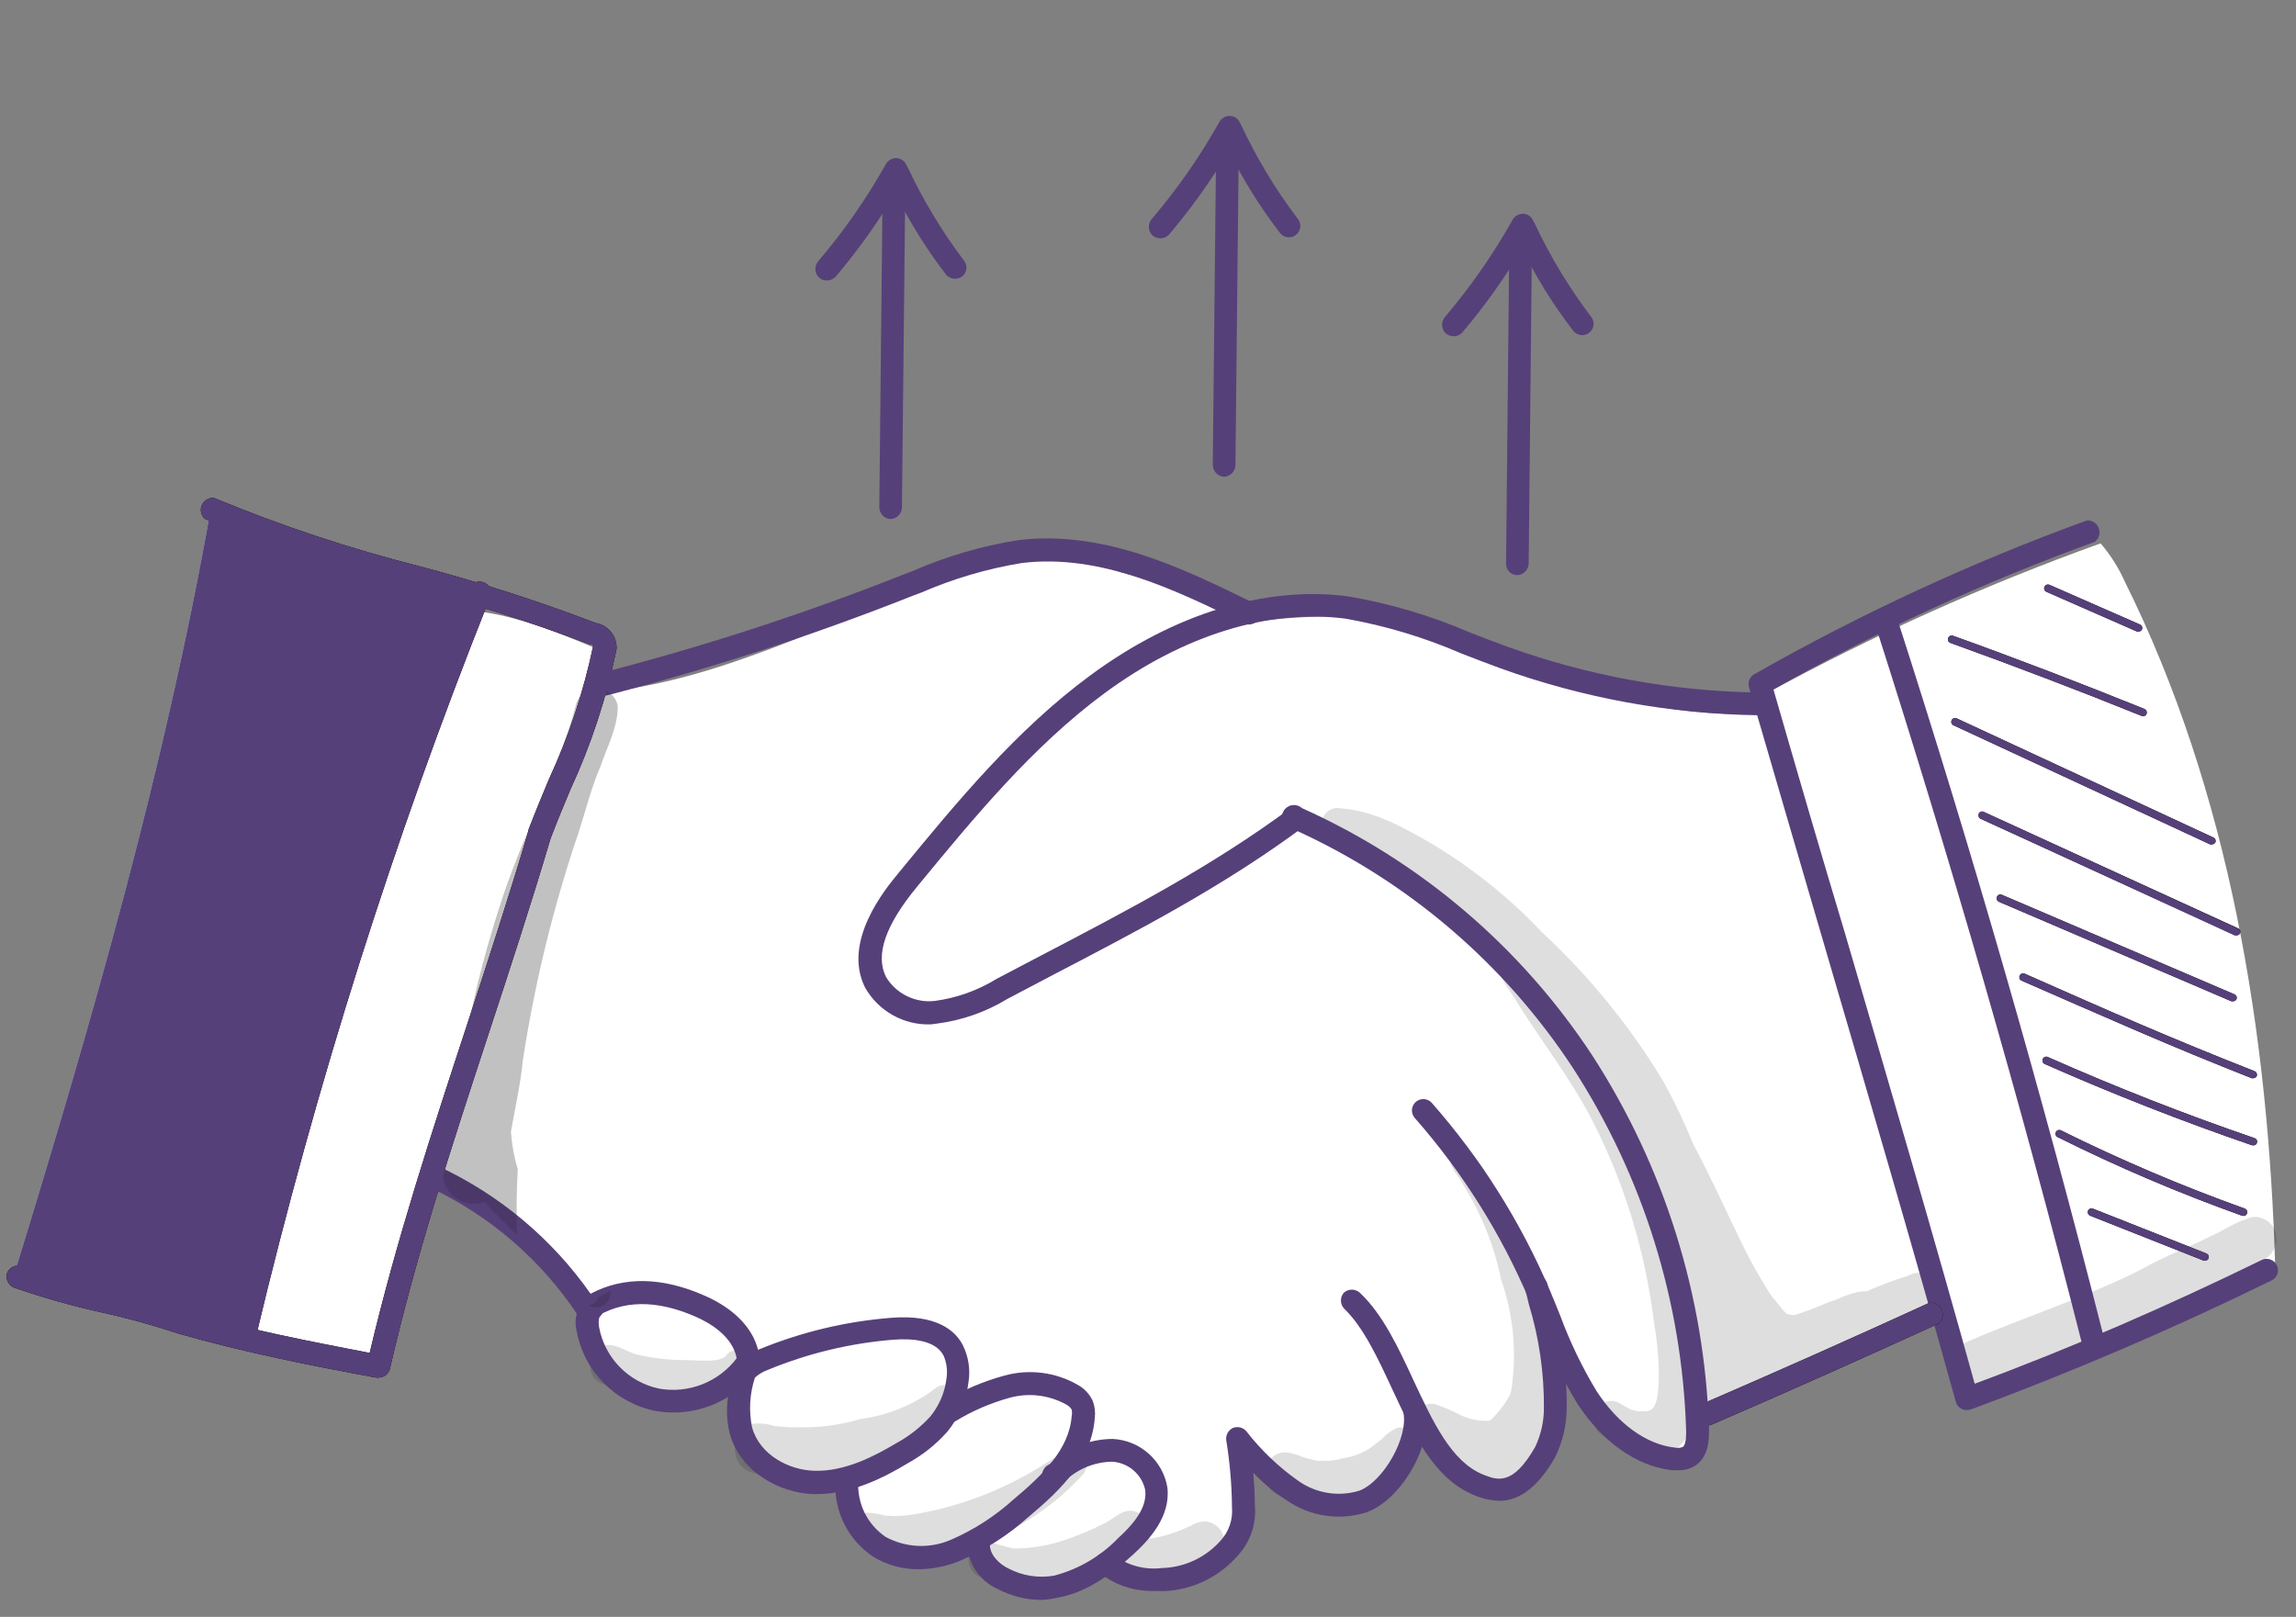 <svg width="115" height="81" viewBox="0 0 115 81" fill="none" xmlns="http://www.w3.org/2000/svg">
<rect x="0" y="0" width="115" height="81" fill="#808080" stroke="none"/>
<path d="M23.814 30.611C19.656 42.611 15.492 54.612 12.678 67.212C14.818 67.956 17.052 68.399 19.314 68.526C20.17 65.442 21.024 62.356 21.876 59.268C21.791 59.207 21.695 59.162 21.594 59.136C23.307 59.541 24.879 60.401 26.142 61.626C27.48 62.919 28.686 64.342 29.742 65.874C29.724 66.741 29.974 67.592 30.459 68.31C30.943 69.029 31.638 69.58 32.449 69.888C33.272 70.159 34.148 70.228 35.003 70.089C35.858 69.951 36.668 69.608 37.363 69.09C37.216 69.859 37.216 70.649 37.363 71.418C37.421 71.753 37.524 72.078 37.669 72.385C38.001 73 38.514 73.498 39.139 73.812C40.221 74.376 41.463 74.555 42.661 74.323C42.637 75.048 42.843 75.762 43.249 76.363C43.656 76.964 44.241 77.422 44.923 77.671C46.309 78.099 47.804 78.003 49.123 77.401C49.3 77.918 49.585 78.392 49.957 78.793C50.422 79.182 50.997 79.415 51.601 79.459C53.094 79.594 54.587 79.217 55.837 78.391C56.57 78.797 57.391 79.016 58.228 79.03C59.065 79.043 59.893 78.851 60.638 78.469C61.036 78.27 61.396 78.002 61.7 77.677C62.279 76.97 62.605 76.089 62.624 75.175C62.625 74.256 62.573 73.339 62.468 72.427C63.161 73.338 63.993 74.136 64.934 74.791C65.399 75.115 65.927 75.338 66.484 75.447C67.041 75.555 67.615 75.546 68.168 75.421C69.082 75.132 69.855 74.511 70.334 73.68C70.838 72.806 71.12 71.821 71.156 70.812C71.521 71.435 71.922 72.036 72.356 72.612C72.743 73.158 73.213 73.64 73.748 74.04C74.281 74.442 74.943 74.634 75.608 74.581C76.115 74.478 76.587 74.247 76.978 73.908C77.369 73.57 77.666 73.136 77.84 72.648C78.188 71.657 78.366 70.615 78.368 69.564C78.368 68.964 78.434 68.364 78.41 67.728C78.919 68.78 79.522 69.784 80.21 70.728C80.888 71.667 81.815 72.397 82.886 72.835C83.15 72.93 83.427 73.002 83.697 73.075C83.907 73.161 84.135 73.202 84.362 73.192C84.59 73.183 84.814 73.124 85.016 73.02C85.157 72.897 85.271 72.746 85.35 72.577C85.43 72.407 85.474 72.224 85.479 72.036C85.473 71.648 85.551 71.264 85.707 70.908C89.775 69.324 93.783 67.566 97.665 65.676C98.035 67.153 98.502 68.605 99.063 70.02C101.953 69.315 104.741 68.247 107.361 66.84C109.665 65.979 111.876 64.89 113.962 63.588C113.626 51.714 111.67 39.677 106.413 29.111C106.106 28.426 105.702 27.79 105.213 27.221C99.427 29.301 93.811 31.825 88.413 34.769C88.585 35.055 88.685 35.378 88.707 35.711C83.115 36.119 77.636 34.175 72.35 32.237C70.703 31.549 68.968 31.092 67.196 30.881C65.552 30.864 63.908 30.977 62.282 31.217C60.385 30.092 58.338 29.239 56.203 28.685C54.941 28.273 53.625 28.049 52.297 28.019C51.072 28.068 49.86 28.29 48.697 28.679C42.433 30.575 36.571 34.079 30.096 34.679C30.144 34.229 30.198 33.773 30.246 33.323C30.301 33.085 30.273 32.835 30.168 32.615C28.098 31.745 25.956 30.851 23.814 30.611Z" fill="white"/>
<path d="M110.44 63.15H110.368L104.667 60.894C104.627 60.871 104.597 60.835 104.581 60.791C104.566 60.748 104.567 60.7 104.583 60.657C104.6 60.614 104.632 60.579 104.673 60.557C104.713 60.536 104.76 60.53 104.805 60.54L110.512 62.796C110.558 62.815 110.596 62.851 110.616 62.897C110.636 62.943 110.637 62.995 110.62 63.042C110.604 63.076 110.578 63.105 110.546 63.124C110.514 63.143 110.477 63.152 110.44 63.15Z" fill="black"/>
<path d="M112.366 60.905H112.306C109.148 59.777 106.06 58.461 103.059 56.963C103.037 56.952 103.018 56.937 103.002 56.918C102.985 56.9 102.973 56.878 102.965 56.855C102.957 56.831 102.954 56.806 102.956 56.782C102.958 56.757 102.964 56.733 102.975 56.711C102.986 56.689 103.002 56.669 103.02 56.653C103.039 56.637 103.061 56.625 103.084 56.617C103.107 56.609 103.132 56.606 103.157 56.608C103.181 56.61 103.205 56.616 103.227 56.627C106.216 58.113 109.289 59.421 112.432 60.545C112.474 60.561 112.509 60.591 112.532 60.63C112.554 60.669 112.562 60.715 112.554 60.759C112.546 60.803 112.523 60.843 112.489 60.872C112.454 60.901 112.411 60.917 112.366 60.917V60.905Z" fill="black"/>
<path d="M112.852 57.373H112.792C109.3 56.173 105.813 54.805 102.435 53.311C102.409 53.303 102.386 53.289 102.365 53.271C102.345 53.253 102.329 53.231 102.318 53.206C102.307 53.182 102.301 53.155 102.301 53.128C102.301 53.101 102.306 53.074 102.318 53.049C102.329 53.024 102.345 53.002 102.365 52.984C102.385 52.966 102.409 52.953 102.435 52.944C102.461 52.936 102.488 52.934 102.515 52.937C102.542 52.94 102.568 52.949 102.591 52.963C105.957 54.457 109.432 55.819 112.912 57.013C112.957 57.024 112.997 57.052 113.023 57.091C113.048 57.13 113.059 57.177 113.051 57.224C113.043 57.27 113.019 57.312 112.982 57.34C112.945 57.369 112.898 57.383 112.852 57.379V57.373Z" fill="black"/>
<path d="M112.851 54.015C112.83 54.021 112.807 54.021 112.785 54.015C108.723 52.419 105.585 51.015 101.235 49.118C101.194 49.094 101.164 49.056 101.15 49.011C101.136 48.967 101.139 48.918 101.158 48.875C101.177 48.832 101.211 48.798 101.254 48.779C101.297 48.759 101.346 48.756 101.391 48.77C105.723 50.691 108.873 52.071 112.923 53.661C112.97 53.681 113.008 53.718 113.028 53.765C113.048 53.812 113.049 53.865 113.031 53.913C113.013 53.945 112.987 53.971 112.955 53.989C112.924 54.007 112.888 54.016 112.851 54.015Z" fill="black"/>
<path d="M111.844 50.161H111.766L100.119 45.175C100.073 45.154 100.037 45.115 100.019 45.068C100.001 45.021 100.003 44.969 100.023 44.922C100.033 44.9 100.047 44.88 100.065 44.863C100.082 44.846 100.103 44.832 100.126 44.823C100.149 44.814 100.173 44.81 100.198 44.811C100.222 44.811 100.247 44.817 100.269 44.827L111.916 49.813C111.939 49.822 111.96 49.836 111.977 49.853C111.995 49.87 112.009 49.891 112.018 49.914C112.028 49.937 112.033 49.962 112.033 49.986C112.032 50.011 112.027 50.036 112.018 50.059C112.001 50.09 111.976 50.116 111.945 50.134C111.914 50.152 111.879 50.161 111.844 50.161Z" fill="black"/>
<path d="M112.023 46.848C111.995 46.853 111.967 46.853 111.939 46.848L99.219 41.027C99.196 41.017 99.175 41.002 99.159 40.984C99.142 40.965 99.129 40.944 99.12 40.92C99.112 40.897 99.108 40.872 99.11 40.847C99.111 40.822 99.118 40.798 99.129 40.775C99.139 40.753 99.154 40.732 99.172 40.715C99.191 40.698 99.212 40.685 99.236 40.677C99.259 40.669 99.284 40.665 99.309 40.666C99.334 40.668 99.358 40.674 99.381 40.685L112.101 46.506C112.124 46.515 112.144 46.529 112.161 46.547C112.178 46.565 112.192 46.586 112.2 46.609C112.209 46.631 112.214 46.656 112.213 46.68C112.213 46.705 112.207 46.729 112.197 46.752C112.18 46.782 112.154 46.807 112.124 46.824C112.093 46.841 112.058 46.849 112.023 46.848Z" fill="black"/>
<path d="M110.782 42.3C110.754 42.306 110.725 42.306 110.698 42.3L97.863 36.342C97.838 36.333 97.814 36.319 97.794 36.3C97.774 36.282 97.759 36.259 97.748 36.234C97.738 36.209 97.733 36.182 97.734 36.154C97.735 36.127 97.742 36.1 97.754 36.076C97.766 36.052 97.783 36.03 97.804 36.013C97.825 35.995 97.849 35.983 97.875 35.975C97.902 35.968 97.929 35.967 97.956 35.971C97.983 35.975 98.008 35.985 98.031 36L110.866 41.959C110.889 41.969 110.909 41.984 110.926 42.002C110.943 42.02 110.956 42.042 110.964 42.065C110.973 42.089 110.976 42.114 110.975 42.139C110.973 42.164 110.967 42.188 110.956 42.211C110.937 42.239 110.911 42.263 110.881 42.279C110.85 42.294 110.816 42.302 110.782 42.3Z" fill="black"/>
<path d="M107.361 35.873H107.289C104.115 34.589 100.881 33.359 97.689 32.207C97.665 32.199 97.644 32.186 97.626 32.17C97.607 32.153 97.592 32.133 97.582 32.111C97.571 32.089 97.565 32.064 97.564 32.04C97.562 32.015 97.566 31.99 97.575 31.967C97.591 31.92 97.626 31.881 97.67 31.858C97.715 31.836 97.767 31.832 97.815 31.847C101.025 32.999 104.265 34.247 107.415 35.519C107.454 35.537 107.486 35.567 107.505 35.605C107.525 35.643 107.532 35.686 107.524 35.728C107.517 35.77 107.495 35.808 107.464 35.836C107.432 35.865 107.392 35.882 107.349 35.885L107.361 35.873Z" fill="black"/>
<path d="M107.109 31.636C107.084 31.642 107.057 31.642 107.031 31.636L102.477 29.638C102.437 29.614 102.407 29.576 102.393 29.531C102.379 29.486 102.381 29.438 102.401 29.395C102.42 29.352 102.454 29.317 102.497 29.298C102.54 29.279 102.588 29.276 102.633 29.29L107.187 31.288C107.21 31.298 107.23 31.312 107.247 31.33C107.264 31.347 107.278 31.368 107.287 31.391C107.296 31.414 107.3 31.438 107.299 31.463C107.299 31.488 107.293 31.512 107.283 31.534C107.267 31.566 107.242 31.593 107.212 31.611C107.181 31.629 107.145 31.638 107.109 31.636Z" fill="black"/>
<path d="M10.535 25.611C15.036 27.201 19.59 28.642 23.928 30.003C23.22 33.154 21.39 35.884 20.16 38.854C19.538 40.447 19.002 42.071 18.552 43.72C16.316 51.424 14.174 59.153 12.125 66.905C8.409 65.57 4.582 64.566 0.689 63.905C4.655 51.01 8.231 38.548 10.535 25.611Z" fill="#ACD4F7"/>
<g opacity="0.13">
<path d="M95.565 63.912C94.863 64.131 94.174 64.39 93.501 64.686C93.348 64.685 93.195 64.699 93.045 64.728C92.705 64.804 92.375 64.918 92.061 65.07C91.707 65.196 91.371 65.316 91.023 65.472C90.891 65.526 90.477 65.694 90.315 65.736L90.195 65.778L89.883 65.874H89.697L89.493 65.82C89.344 65.677 89.208 65.523 89.085 65.358C88.911 65.13 89.085 65.358 89.169 65.478C89.057 65.319 88.937 65.167 88.809 65.022C88.78 64.98 88.748 64.94 88.713 64.902C88.599 64.734 88.491 64.554 88.383 64.374C87.943 63.66 87.543 62.923 87.183 62.166C86.397 60.557 85.671 58.919 84.831 57.365C84.388 56.272 83.881 55.206 83.313 54.173C81.644 51.413 79.598 48.899 77.234 46.703C75.584 44.955 73.698 43.447 71.63 42.221C70.244 41.417 68.792 40.619 67.184 40.499C67.078 40.473 66.967 40.47 66.859 40.489C66.751 40.508 66.648 40.55 66.557 40.611C66.466 40.672 66.389 40.751 66.33 40.843C66.271 40.936 66.232 41.04 66.215 41.148C66.199 41.257 66.205 41.367 66.233 41.473C66.261 41.579 66.311 41.678 66.38 41.764C66.448 41.849 66.534 41.92 66.631 41.97C66.728 42.021 66.835 42.051 66.944 42.059C68.165 42.216 69.33 42.66 70.346 43.355C70.282 43.511 70.266 43.682 70.299 43.848C70.332 44.013 70.413 44.165 70.532 44.285C71.654 45.311 72.932 46.085 74.132 47.057C74.078 47.021 74.732 47.597 74.858 47.741C74.984 47.885 75.128 48.023 75.26 48.167C75.204 48.22 75.159 48.284 75.129 48.355C75.099 48.427 75.084 48.504 75.086 48.581C75.164 49.091 75.686 49.691 75.957 50.165C77.24 52.223 78.753 54.131 79.845 56.309C81.416 59.432 82.431 62.805 82.845 66.276C83.091 67.536 83.235 69.834 82.845 70.476C82.814 70.517 82.78 70.555 82.743 70.59L82.665 70.638L82.515 70.698H82.437H82.125H82.011C81.573 70.578 81.807 70.698 81.159 70.314C80.145 69.714 79.281 71.28 80.265 71.91C82.755 73.788 84.495 73.11 84.993 70.578C85.185 69.032 85.124 67.466 84.813 65.94C84.885 66.168 84.963 66.402 85.035 66.636C85.179 67.542 85.299 68.4 85.413 69.168L85.359 69.234C85.239 69.455 85.205 69.713 85.264 69.958C85.322 70.203 85.47 70.417 85.677 70.56C85.769 70.703 85.904 70.813 86.062 70.874C86.221 70.936 86.395 70.945 86.559 70.902C86.678 70.868 86.787 70.806 86.876 70.72C86.965 70.634 87.031 70.528 87.069 70.41C89.818 69.339 92.467 68.026 94.983 66.486C95.32 66.236 95.682 66.023 96.063 65.85C96.344 65.755 96.59 65.58 96.771 65.346C96.901 65.257 97.011 65.142 97.095 65.01C97.467 63.99 96.321 63.474 95.565 63.912Z" fill="black"/>
</g>
<g opacity="0.13">
<path d="M112.953 60.961C112.812 60.965 112.674 60.998 112.545 61.057C111.909 61.255 111.345 61.657 110.745 61.921C109.647 62.479 109.215 62.581 107.745 63.325C105.213 64.741 100.995 66.133 98.745 67.129C97.251 67.603 97.851 69.919 99.375 69.529C101.775 68.719 103.995 67.555 106.293 66.529C107.493 65.929 109.803 65.077 111.693 64.087C112.581 63.601 113.692 63.019 113.806 62.731C113.928 62.569 114.004 62.377 114.024 62.175C114.044 61.972 114.008 61.769 113.92 61.586C113.832 61.403 113.695 61.248 113.525 61.137C113.354 61.027 113.156 60.966 112.953 60.961Z" fill="black"/>
</g>
<g opacity="0.13">
<path d="M28.854 35.284C27.888 38.95 26.184 41.657 24.936 45.689C24.186 48.046 23.596 50.452 23.172 52.889C22.895 53.969 22.685 55.067 22.475 56.159C22.224 57.12 22.134 58.115 22.211 59.105C22.264 59.32 22.361 59.521 22.496 59.695C22.632 59.87 22.802 60.014 22.997 60.118C23.192 60.222 23.406 60.284 23.627 60.3C23.847 60.316 24.068 60.285 24.276 60.209C24.791 60.809 25.343 61.325 25.896 61.865V61.811C25.86 60.731 25.872 59.651 25.932 58.571C25.748 57.962 25.634 57.334 25.59 56.699C25.8 55.499 26.07 54.329 26.19 53.099C26.786 49.225 27.719 45.41 28.98 41.699C29.34 40.594 29.616 39.455 30.078 38.386C30.402 37.42 30.942 36.442 30.942 35.386C30.903 35.144 30.782 34.923 30.6 34.759C30.417 34.595 30.184 34.5 29.939 34.488C29.694 34.476 29.453 34.548 29.255 34.693C29.057 34.839 28.916 35.047 28.854 35.284Z" fill="black"/>
</g>
<g opacity="0.13">
<path d="M29.958 64.978C29.932 65.093 29.867 65.196 29.774 65.269C29.681 65.343 29.566 65.382 29.448 65.38C29.536 65.437 29.635 65.474 29.738 65.49C29.841 65.505 29.947 65.498 30.048 65.47C30.215 65.416 30.36 65.307 30.459 65.162C30.558 65.016 30.605 64.842 30.594 64.666L29.958 64.978Z" fill="black"/>
</g>
<g opacity="0.13">
<path d="M22.211 59.106L22.151 58.668C22.152 58.816 22.173 58.963 22.211 59.106Z" fill="black"/>
</g>
<g opacity="0.13">
<path d="M36.336 67.957C35.928 68.245 35.376 68.155 34.314 68.137C33.506 68.136 32.701 68.043 31.914 67.861C31.398 67.735 30.906 67.315 30.366 67.387C29.352 67.477 29.256 69.079 30.24 69.343C30.945 69.64 31.674 69.879 32.418 70.057C33.036 70.263 33.696 70.312 34.338 70.201C35.137 70.007 35.902 69.691 36.606 69.265C36.894 69.067 37.284 68.911 37.398 68.545C37.437 68.475 37.461 68.399 37.47 68.32C37.479 68.24 37.472 68.16 37.45 68.084C37.428 68.007 37.392 67.936 37.342 67.873C37.292 67.811 37.231 67.759 37.161 67.72C37.091 67.682 37.015 67.657 36.935 67.648C36.856 67.639 36.776 67.646 36.7 67.668C36.623 67.69 36.551 67.727 36.489 67.776C36.427 67.826 36.375 67.887 36.336 67.957Z" fill="black"/>
</g>
<g opacity="0.13">
<path d="M47.119 69.407C46.759 69.533 46.687 69.731 46.135 70.037C45.197 70.593 44.156 70.952 43.075 71.093C42.154 71.37 41.198 71.508 40.237 71.501C39.75 71.518 39.262 71.496 38.779 71.435C38.471 71.336 38.147 71.296 37.825 71.315C36.553 71.447 36.433 73.427 37.669 73.763C40.807 74.723 43.399 73.763 45.625 72.347C46.315 71.943 46.957 71.462 47.539 70.913C47.851 70.547 47.929 70.613 47.995 70.109C47.997 70.001 47.974 69.893 47.928 69.795C47.883 69.697 47.815 69.61 47.73 69.542C47.645 69.474 47.546 69.427 47.44 69.403C47.334 69.38 47.224 69.381 47.119 69.407Z" fill="black"/>
</g>
<g opacity="0.13">
<path d="M60.314 76.216C59.654 76.312 59.816 76.402 59.468 76.51C59.051 76.708 58.614 76.863 58.166 76.972C57.89 77.033 57.612 77.079 57.332 77.11C57.396 77.018 57.442 76.915 57.467 76.806C57.492 76.697 57.495 76.584 57.476 76.474C57.454 76.259 57.353 76.059 57.194 75.913C57.035 75.767 56.828 75.685 56.612 75.682C56.096 75.682 55.706 76.162 55.238 76.354C54.558 76.698 53.852 76.987 53.126 77.218C52.365 77.451 51.575 77.573 50.779 77.578C50.339 77.478 49.904 77.354 49.477 77.206C50.305 76.852 51.099 76.422 51.847 75.922C52.701 75.356 53.483 74.69 54.175 73.936C54.259 73.86 54.324 73.767 54.368 73.663C54.411 73.56 54.432 73.448 54.428 73.336C54.428 73.207 54.395 73.079 54.334 72.966C54.272 72.853 54.182 72.757 54.074 72.688C53.937 72.605 53.777 72.571 53.618 72.592C53.46 72.613 53.314 72.687 53.203 72.802C53.252 72.766 53.371 72.67 53.3 72.718C52.946 72.946 52.597 73.174 52.237 73.396C50.251 74.65 48.033 75.493 45.715 75.874C45.301 75.942 44.88 75.962 44.461 75.934H44.359C44.051 75.843 43.732 75.791 43.411 75.778C43.249 75.813 43.102 75.9 42.994 76.026C42.886 76.152 42.822 76.31 42.812 76.476C42.802 76.641 42.846 76.806 42.938 76.944C43.03 77.082 43.164 77.187 43.321 77.242C43.974 77.513 44.66 77.697 45.361 77.788C46.105 77.837 46.852 77.798 47.587 77.674C47.981 77.636 48.371 77.562 48.751 77.452C48.658 77.557 48.589 77.681 48.548 77.815C48.507 77.95 48.495 78.091 48.513 78.23C48.532 78.37 48.579 78.503 48.653 78.623C48.728 78.742 48.826 78.844 48.943 78.922C50.857 79.936 52.916 79.726 54.824 78.82C55.173 78.672 55.51 78.498 55.832 78.298C55.825 78.45 55.849 78.601 55.901 78.744C55.954 78.886 56.034 79.017 56.137 79.129C56.24 79.24 56.364 79.33 56.502 79.394C56.641 79.457 56.79 79.492 56.942 79.498C58.142 79.342 59.42 79.27 60.428 78.514C60.728 78.268 61.118 78.064 61.25 77.674C61.316 77.517 61.343 77.346 61.329 77.175C61.314 77.005 61.258 76.842 61.166 76.698C61.074 76.554 60.948 76.435 60.8 76.351C60.651 76.267 60.484 76.221 60.314 76.216Z" fill="black"/>
</g>
<g opacity="0.13">
<path d="M69.956 71.54C69.224 71.93 69.398 72.008 68.924 72.314C68.463 72.712 67.895 72.966 67.292 73.046C66.95 73.151 66.593 73.196 66.236 73.178C66.152 73.184 66.067 73.184 65.984 73.178L65.689 73.112C65.09 73.01 64.436 72.512 63.841 72.914C63.665 73.03 63.525 73.193 63.436 73.385C63.347 73.576 63.315 73.789 63.341 73.998C63.367 74.207 63.452 74.405 63.584 74.569C63.718 74.733 63.894 74.856 64.094 74.924C64.882 75.218 65.718 75.367 66.559 75.362C67.578 75.271 68.553 74.911 69.386 74.318C69.788 74.014 70.174 73.69 70.544 73.346C70.693 73.245 70.818 73.11 70.909 72.953C70.999 72.796 71.053 72.621 71.066 72.44C71.071 72.302 71.044 72.164 70.986 72.038C70.929 71.912 70.843 71.8 70.735 71.713C70.628 71.626 70.501 71.565 70.366 71.535C70.231 71.505 70.09 71.507 69.956 71.54Z" fill="black"/>
</g>
<g opacity="0.13">
<path d="M78.248 68.491C78.252 68.263 78.183 68.04 78.052 67.855C77.92 67.669 77.732 67.53 77.516 67.459H77.444C77.485 66.593 77.422 65.724 77.258 64.873C76.87 63.591 76.347 62.354 75.698 61.183C75.193 59.901 74.493 58.704 73.622 57.636C73.532 57.561 73.421 57.513 73.304 57.5C73.186 57.487 73.068 57.508 72.963 57.562C72.858 57.616 72.771 57.699 72.713 57.802C72.656 57.905 72.629 58.023 72.638 58.141C72.674 58.584 73.058 58.891 73.238 59.269C74.179 60.75 74.84 62.391 75.188 64.111C75.774 65.782 75.963 67.567 75.74 69.325V69.385L75.686 69.679C75.672 69.748 75.654 69.816 75.632 69.883C75.53 70.063 75.416 70.237 75.302 70.405C75.188 70.573 74.87 70.945 74.702 71.107L74.594 71.173C74.101 71.199 73.609 71.104 73.16 70.897C72.914 70.801 72.866 70.771 73.16 70.897C72.745 70.678 72.314 70.491 71.87 70.339C70.85 70.141 70.346 71.695 71.27 72.223C71.588 72.391 71.936 72.559 72.248 72.697C72.275 72.878 72.343 73.051 72.447 73.202C72.551 73.353 72.688 73.478 72.848 73.567C72.92 73.609 72.998 73.639 73.076 73.675C73.087 73.905 73.169 74.126 73.313 74.305C73.456 74.485 73.653 74.615 73.874 74.677C74.302 74.841 74.765 74.891 75.218 74.821C75.395 74.775 75.566 74.711 75.728 74.629C76.21 74.456 76.61 74.109 76.85 73.657C76.951 73.433 76.969 73.179 76.898 72.943C77.069 72.756 77.172 72.517 77.192 72.265C77.639 71.635 77.957 70.924 78.128 70.171C78.232 69.649 78.289 69.119 78.296 68.587C78.299 68.569 78.299 68.551 78.296 68.533L78.248 68.491Z" fill="black"/>
</g>
<path d="M18.948 69.014H18.84C15.594 68.414 12.239 67.754 8.927 66.806C7.673 66.387 6.397 66.035 5.105 65.75C3.612 65.421 2.139 65.005 0.695 64.502C0.557 64.443 0.446 64.335 0.384 64.198C0.321 64.062 0.313 63.907 0.359 63.764C0.418 63.627 0.525 63.517 0.66 63.455C0.796 63.393 0.949 63.383 1.091 63.428C2.492 63.913 3.921 64.314 5.369 64.628C6.689 64.92 7.992 65.278 9.275 65.702C12.323 66.578 15.468 67.19 18.516 67.778C19.842 62.156 21.642 56.666 23.388 51.35C24.42 48.187 25.494 44.917 26.472 41.605V41.563C26.796 40.711 27.15 39.865 27.486 39.055C28.481 36.911 29.228 34.66 29.712 32.347C29.699 32.326 29.683 32.308 29.664 32.293C29.602 32.297 29.54 32.284 29.484 32.257C26.61 31.171 23.68 30.239 20.706 29.467C17.143 28.567 13.652 27.406 10.259 25.993C10.165 25.908 10.1 25.796 10.073 25.672C10.046 25.548 10.059 25.419 10.111 25.302C10.162 25.187 10.249 25.09 10.359 25.026C10.468 24.963 10.595 24.935 10.722 24.948C14.065 26.336 17.504 27.479 21.012 28.369C24.004 29.16 26.953 30.109 29.844 31.213C30.13 31.261 30.389 31.408 30.578 31.627C30.768 31.846 30.875 32.123 30.882 32.413C30.885 32.445 30.885 32.477 30.882 32.509C30.387 34.936 29.611 37.298 28.572 39.547C28.236 40.345 27.894 41.173 27.576 42.007C26.592 45.325 25.518 48.607 24.48 51.764C22.608 57.47 20.844 62.864 19.518 68.618C19.476 68.735 19.398 68.836 19.296 68.907C19.194 68.978 19.072 69.015 18.948 69.014Z" fill="black"/>
<path d="M12.293 67.272C12.249 67.278 12.205 67.278 12.161 67.272C12.018 67.231 11.895 67.139 11.816 67.012C11.738 66.886 11.709 66.735 11.735 66.588C14.73 54.023 18.632 41.693 23.412 29.693C23.419 29.598 23.448 29.507 23.497 29.426C23.546 29.345 23.614 29.276 23.694 29.227C23.775 29.177 23.866 29.147 23.96 29.139C24.055 29.131 24.15 29.145 24.237 29.181C24.325 29.217 24.403 29.273 24.465 29.345C24.526 29.417 24.57 29.502 24.593 29.594C24.615 29.686 24.616 29.782 24.594 29.875C24.572 29.967 24.529 30.053 24.468 30.125C19.712 42.071 15.827 54.345 12.845 66.852C12.813 66.974 12.741 67.081 12.641 67.157C12.541 67.233 12.419 67.274 12.293 67.272Z" fill="black"/>
<path d="M98.505 70.638C98.38 70.64 98.258 70.599 98.159 70.523C98.061 70.447 97.99 70.34 97.959 70.219C95.865 62.67 93.651 55.122 91.311 47.13C90.111 43.008 88.851 38.729 87.603 34.427C87.566 34.304 87.573 34.172 87.622 34.053C87.671 33.934 87.76 33.835 87.873 33.773C93.2 30.74 98.774 28.163 104.535 26.069C104.662 26.064 104.787 26.1 104.893 26.171C104.998 26.241 105.079 26.344 105.122 26.464C105.165 26.583 105.17 26.713 105.134 26.835C105.099 26.957 105.026 27.065 104.925 27.143C99.365 29.163 93.981 31.637 88.827 34.541C90.027 38.705 91.227 42.821 92.427 46.812C94.707 54.612 96.867 61.956 98.907 69.319C103.779 67.518 108.615 65.4 113.308 63.108C113.441 63.052 113.591 63.05 113.727 63.1C113.863 63.151 113.974 63.252 114.038 63.382C114.103 63.512 114.115 63.661 114.073 63.8C114.031 63.939 113.937 64.056 113.812 64.128C108.898 66.54 103.865 68.701 98.733 70.603C98.66 70.63 98.583 70.643 98.505 70.638Z" fill="#564079"/>
<path d="M104.835 67.752C104.71 67.747 104.589 67.703 104.49 67.625C104.391 67.548 104.318 67.441 104.283 67.32C101.211 55.2 97.683 43.031 93.879 31.151C93.88 31.024 93.921 30.901 93.995 30.799C94.07 30.698 94.175 30.622 94.296 30.583C94.416 30.545 94.546 30.545 94.666 30.585C94.786 30.624 94.891 30.7 94.965 30.803C98.805 42.707 102.315 54.9 105.387 67.044C105.416 67.19 105.39 67.341 105.313 67.469C105.237 67.597 105.116 67.691 104.973 67.734C104.928 67.747 104.882 67.753 104.835 67.752Z" fill="#564079"/>
<path d="M46.627 51.318C45.958 51.342 45.295 51.182 44.712 50.853C44.129 50.525 43.647 50.042 43.321 49.458C42.193 47.154 44.317 44.562 45.019 43.716C47.905 40.2 50.893 36.57 54.619 33.828C58.819 30.731 63.409 29.327 67.549 29.879C69.633 30.239 71.668 30.843 73.61 31.679C74.24 31.925 74.882 32.177 75.524 32.405C79.539 33.853 83.767 34.626 88.034 34.691C88.154 34.731 88.259 34.807 88.333 34.91C88.407 35.012 88.447 35.135 88.447 35.261C88.447 35.388 88.407 35.511 88.333 35.613C88.259 35.716 88.154 35.792 88.034 35.831C83.64 35.764 79.287 34.97 75.152 33.48C74.504 33.245 73.85 32.987 73.22 32.747C71.359 31.938 69.41 31.35 67.412 30.995C63.571 30.485 59.275 31.811 55.315 34.733C51.715 37.392 48.775 40.968 45.931 44.424C44.341 46.356 43.831 47.838 44.377 48.942C44.627 49.357 44.992 49.691 45.427 49.903C45.862 50.116 46.35 50.199 46.831 50.142C47.929 49.992 48.984 49.614 49.927 49.032L52.099 47.892C56.521 45.582 60.697 43.404 64.657 40.47C64.778 40.43 64.907 40.429 65.028 40.467C65.149 40.505 65.255 40.581 65.33 40.682C65.405 40.784 65.446 40.907 65.447 41.034C65.448 41.161 65.409 41.285 65.335 41.388C61.303 44.388 57.091 46.572 52.627 48.9L50.461 50.04C49.376 50.701 48.163 51.124 46.903 51.282L46.627 51.318Z" fill="#564079"/>
<path d="M85.521 71.414C85.409 71.411 85.3 71.377 85.207 71.315C85.114 71.254 85.04 71.167 84.993 71.066C84.94 70.926 84.942 70.772 84.998 70.633C85.053 70.494 85.158 70.381 85.293 70.316C89.079 68.678 92.895 66.98 96.639 65.264C96.765 65.249 96.892 65.275 97.002 65.337C97.113 65.4 97.2 65.495 97.253 65.611C97.306 65.726 97.32 65.855 97.295 65.979C97.27 66.103 97.206 66.216 97.113 66.302C93.363 68.018 89.535 69.722 85.743 71.366C85.672 71.396 85.597 71.412 85.521 71.414Z" fill="black"/>
<path d="M84.05 73.652C83.946 73.659 83.842 73.659 83.738 73.652C81.974 73.454 80.246 72.23 78.992 70.298C78.236 69.05 77.603 67.732 77.102 66.362C76.928 65.942 76.76 65.522 76.586 65.108C75.175 61.782 73.238 58.705 70.85 55.993C70.755 55.879 70.709 55.732 70.721 55.584C70.733 55.436 70.802 55.299 70.914 55.201C71.025 55.103 71.171 55.053 71.319 55.061C71.468 55.069 71.607 55.134 71.708 55.243C74.174 58.045 76.176 61.223 77.636 64.658C77.816 65.084 77.984 65.51 78.158 65.936C78.639 67.236 79.242 68.487 79.958 69.674C81.026 71.324 82.454 72.356 83.876 72.518C84.012 72.549 84.154 72.538 84.284 72.488C84.356 72.44 84.47 72.266 84.452 71.636C84.251 65.198 82.296 58.937 78.8 53.527C75.357 48.268 70.481 44.104 64.748 41.527C64.653 41.517 64.563 41.485 64.483 41.434C64.404 41.382 64.338 41.313 64.29 41.231C64.243 41.149 64.216 41.057 64.21 40.963C64.205 40.868 64.222 40.774 64.261 40.687C64.299 40.601 64.357 40.525 64.431 40.465C64.504 40.405 64.591 40.364 64.683 40.343C64.776 40.324 64.871 40.326 64.963 40.35C65.055 40.374 65.139 40.42 65.21 40.483C71.143 43.145 76.192 47.448 79.76 52.885C83.371 58.47 85.39 64.935 85.598 71.582C85.598 71.954 85.64 72.944 84.92 73.418C84.661 73.583 84.357 73.665 84.05 73.652Z" fill="#564079"/>
<path d="M57.787 79.701C56.794 79.726 55.825 79.398 55.051 78.777C54.991 78.732 54.94 78.675 54.902 78.611C54.864 78.546 54.839 78.475 54.829 78.4C54.819 78.326 54.824 78.251 54.844 78.178C54.863 78.106 54.897 78.038 54.943 77.979C55.04 77.864 55.176 77.79 55.325 77.772C55.474 77.753 55.624 77.79 55.747 77.877C56.096 78.148 56.495 78.347 56.922 78.462C57.348 78.577 57.793 78.607 58.231 78.549H58.309C58.849 78.519 59.377 78.383 59.863 78.147C60.35 77.911 60.784 77.58 61.141 77.175C61.346 76.951 61.502 76.687 61.599 76.4C61.696 76.113 61.732 75.809 61.705 75.507C61.705 75.507 61.705 75.459 61.705 75.429C61.692 74.327 61.596 73.228 61.417 72.141C61.404 72.019 61.428 71.897 61.486 71.79C61.544 71.683 61.633 71.596 61.741 71.54C61.854 71.493 61.98 71.481 62.1 71.507C62.22 71.532 62.329 71.594 62.413 71.684C63.155 72.645 64.037 73.488 65.029 74.187C65.467 74.496 65.97 74.702 66.499 74.787C67.029 74.873 67.57 74.835 68.083 74.679C69.313 74.211 70.567 71.96 70.285 70.731C70.259 70.583 70.289 70.431 70.369 70.305C70.449 70.178 70.573 70.086 70.718 70.046C70.865 70.02 71.017 70.05 71.143 70.13C71.27 70.21 71.362 70.334 71.401 70.478C71.809 72.278 70.261 75.069 68.491 75.747C67.813 75.97 67.093 76.033 66.386 75.928C65.68 75.824 65.008 75.556 64.423 75.147C63.82 74.759 63.266 74.3 62.773 73.779C62.815 74.301 62.851 74.847 62.851 75.393C62.896 75.847 62.844 76.305 62.701 76.738C62.557 77.171 62.324 77.569 62.017 77.907C61.561 78.438 61.002 78.871 60.374 79.181C59.746 79.49 59.062 79.669 58.363 79.707H58.291L57.787 79.701Z" fill="#564079"/>
<path d="M75.092 75.186C74.651 75.17 74.218 75.07 73.814 74.892C71.816 74.076 70.76 71.796 69.734 69.594C69.026 68.07 68.3 66.498 67.334 65.568C67.23 65.462 67.169 65.32 67.164 65.172C67.158 65.023 67.208 64.878 67.304 64.764C67.414 64.663 67.559 64.607 67.709 64.607C67.859 64.607 68.003 64.663 68.114 64.764C69.266 65.85 70.046 67.524 70.796 69.144C71.774 71.238 72.692 73.218 74.276 73.867C74.978 74.148 75.77 74.466 76.892 72.486C77.178 71.887 77.328 71.231 77.33 70.566C77.346 68.8 77.093 67.042 76.58 65.352C76.514 65.094 76.448 64.83 76.388 64.566C76.37 64.494 76.367 64.418 76.379 64.344C76.39 64.271 76.416 64.2 76.455 64.136C76.494 64.073 76.546 64.017 76.606 63.974C76.667 63.93 76.735 63.899 76.808 63.882C76.955 63.854 77.107 63.881 77.234 63.959C77.362 64.036 77.456 64.159 77.498 64.302C77.558 64.56 77.624 64.818 77.684 65.082C78.234 66.884 78.499 68.761 78.47 70.644C78.451 71.479 78.246 72.299 77.87 73.044C76.91 74.689 75.968 75.186 75.092 75.186Z" fill="#564079"/>
<path d="M40.897 74.85H40.759C39.079 74.802 37.099 73.758 36.559 71.85C36.405 71.24 36.372 70.606 36.463 69.984C35.374 70.659 34.075 70.907 32.815 70.68C31.832 70.48 30.931 69.99 30.23 69.274C29.528 68.557 29.057 67.647 28.878 66.66C28.814 66.402 28.811 66.132 28.872 65.874C28.933 65.615 29.054 65.374 29.226 65.172C29.277 65.112 29.339 65.063 29.409 65.028C29.479 64.993 29.556 64.973 29.634 64.969C29.712 64.966 29.79 64.978 29.863 65.005C29.936 65.033 30.003 65.075 30.059 65.13C30.116 65.184 30.16 65.25 30.19 65.322C30.219 65.394 30.234 65.472 30.232 65.55C30.231 65.629 30.213 65.706 30.18 65.777C30.148 65.848 30.101 65.912 30.042 65.964C30.006 66.006 29.958 66.156 30.006 66.486C30.145 67.238 30.505 67.932 31.039 68.48C31.573 69.028 32.258 69.406 33.007 69.564C33.738 69.695 34.492 69.62 35.183 69.346C35.874 69.073 36.475 68.612 36.919 68.016C36.989 67.915 37.091 67.841 37.208 67.804C37.325 67.767 37.451 67.77 37.567 67.812C37.753 67.71 37.921 67.644 38.029 67.596C40.133 66.73 42.36 66.198 44.629 66.018C46.915 65.832 47.863 66.666 48.229 67.398C48.51 67.964 48.608 68.603 48.511 69.228C48.403 70.144 48.034 71.01 47.449 71.724C46.887 72.356 46.221 72.887 45.481 73.296C44.287 74.016 42.667 74.85 40.897 74.85ZM37.813 69.012C37.549 69.817 37.499 70.677 37.669 71.508C38.053 72.894 39.529 73.65 40.789 73.68C42.319 73.728 43.789 72.954 44.923 72.282C45.55 71.937 46.115 71.491 46.597 70.962C47.042 70.417 47.322 69.758 47.407 69.06C47.468 68.667 47.416 68.266 47.257 67.902C46.837 67.116 45.649 67.044 44.725 67.116C42.58 67.29 40.475 67.796 38.485 68.616C38.237 68.702 38.008 68.837 37.813 69.012Z" fill="#564079"/>
<path d="M46.057 78.613C45.256 78.629 44.467 78.421 43.777 78.013C43.132 77.595 42.613 77.01 42.274 76.32C41.935 75.63 41.789 74.861 41.851 74.095C41.9 73.977 41.984 73.878 42.093 73.811C42.202 73.745 42.329 73.715 42.456 73.726C42.583 73.736 42.703 73.787 42.8 73.871C42.896 73.955 42.963 74.067 42.991 74.191C42.954 74.737 43.062 75.283 43.301 75.775C43.541 76.266 43.906 76.686 44.359 76.993C44.857 77.264 45.411 77.418 45.977 77.443C46.544 77.468 47.109 77.363 47.629 77.137C48.781 76.638 49.843 75.953 50.773 75.109C52.207 73.909 53.551 72.613 53.677 70.945C53.699 70.836 53.699 70.724 53.677 70.615C53.609 70.505 53.511 70.415 53.395 70.357C52.529 69.88 51.51 69.761 50.557 70.027C49.614 70.288 48.712 70.677 47.875 71.185L47.713 71.269C47.648 71.305 47.576 71.327 47.502 71.335C47.428 71.343 47.353 71.336 47.282 71.315C47.21 71.294 47.144 71.259 47.086 71.212C47.028 71.165 46.98 71.107 46.945 71.041C46.88 70.907 46.867 70.753 46.91 70.61C46.952 70.467 47.046 70.345 47.173 70.267L47.329 70.183C48.254 69.626 49.252 69.2 50.293 68.917C50.913 68.743 51.56 68.695 52.198 68.777C52.837 68.858 53.452 69.067 54.007 69.391C54.326 69.572 54.58 69.85 54.733 70.183C54.835 70.453 54.87 70.743 54.835 71.029C54.685 73.123 53.149 74.629 51.517 75.991C50.49 76.914 49.319 77.662 48.049 78.205C47.415 78.46 46.74 78.599 46.057 78.613Z" fill="#564079"/>
<path d="M52.189 80.15C51.422 80.153 50.666 79.967 49.987 79.61C49.537 79.414 49.153 79.094 48.878 78.687C48.604 78.28 48.452 77.803 48.439 77.312C48.485 77.194 48.567 77.093 48.674 77.025C48.781 76.956 48.906 76.923 49.033 76.93C49.16 76.938 49.281 76.985 49.379 77.065C49.477 77.146 49.547 77.255 49.579 77.378C49.579 77.906 50.065 78.368 50.515 78.578C51.219 78.946 52.025 79.07 52.807 78.932C54.028 78.611 55.137 77.959 56.011 77.048C57.019 76.136 57.445 75.374 57.361 74.648C57.279 74.261 57.072 73.913 56.771 73.656C56.471 73.399 56.094 73.248 55.699 73.226C54.8 73.241 53.94 73.602 53.299 74.234C53.248 74.314 53.179 74.38 53.097 74.428C53.016 74.475 52.924 74.503 52.83 74.509C52.735 74.514 52.641 74.498 52.554 74.46C52.468 74.422 52.391 74.364 52.331 74.291C52.271 74.218 52.229 74.132 52.209 74.04C52.188 73.947 52.19 73.852 52.213 73.76C52.237 73.668 52.282 73.584 52.344 73.513C52.407 73.442 52.485 73.387 52.573 73.352C53.429 72.542 54.562 72.089 55.741 72.086C56.405 72.12 57.037 72.38 57.533 72.822C58.029 73.263 58.36 73.861 58.471 74.516C58.639 75.974 57.571 77.132 56.755 77.876C55.801 78.74 54.517 79.766 52.981 80.036C52.721 80.097 52.456 80.135 52.189 80.15Z" fill="#564079"/>
<path d="M37.465 68.544C37.331 68.539 37.203 68.489 37.101 68.403C36.999 68.318 36.928 68.2 36.901 68.07C36.715 66.948 35.544 66.27 34.861 65.97C32.874 65.094 31.146 65.118 29.73 66.054C29.604 66.127 29.454 66.152 29.311 66.124C29.167 66.095 29.039 66.014 28.95 65.898C27.105 63.117 24.531 60.896 21.51 59.477C21.377 59.409 21.275 59.294 21.223 59.154C21.171 59.014 21.173 58.86 21.228 58.721C21.296 58.589 21.412 58.486 21.552 58.434C21.691 58.382 21.846 58.384 21.984 58.439C25.03 59.862 27.65 62.059 29.58 64.812C31.236 63.93 33.18 63.966 35.322 64.92C36.865 65.604 37.825 66.654 38.023 67.878C38.035 67.951 38.033 68.027 38.017 68.1C38 68.173 37.969 68.242 37.926 68.303C37.882 68.364 37.827 68.415 37.763 68.455C37.699 68.494 37.629 68.52 37.555 68.532L37.465 68.544Z" fill="#564079"/>
<path d="M29.862 34.931C29.724 34.928 29.592 34.876 29.489 34.784C29.387 34.691 29.322 34.565 29.306 34.428C29.29 34.291 29.324 34.152 29.402 34.038C29.48 33.925 29.596 33.843 29.73 33.809C35.033 32.459 40.244 30.77 45.331 28.751L45.727 28.601C47.427 27.858 49.216 27.338 51.049 27.052C55.333 26.555 59.269 28.481 62.743 30.185C62.818 30.213 62.885 30.256 62.942 30.311C62.998 30.367 63.042 30.434 63.072 30.508C63.101 30.581 63.114 30.66 63.111 30.74C63.108 30.819 63.089 30.897 63.054 30.968C63.019 31.039 62.97 31.102 62.909 31.154C62.849 31.205 62.778 31.243 62.702 31.265C62.626 31.287 62.546 31.293 62.467 31.283C62.389 31.273 62.313 31.246 62.245 31.205C58.909 29.573 55.135 27.725 51.181 28.205C49.446 28.489 47.753 28.987 46.141 29.687L45.739 29.837C40.602 31.876 35.339 33.582 29.982 34.943C29.942 34.943 29.901 34.939 29.862 34.931Z" fill="#564079"/>
<path d="M110.44 63.15H110.368L104.667 60.894C104.627 60.871 104.597 60.835 104.581 60.791C104.566 60.748 104.567 60.7 104.583 60.657C104.6 60.614 104.632 60.579 104.673 60.557C104.713 60.536 104.76 60.53 104.805 60.54L110.512 62.796C110.558 62.815 110.596 62.851 110.616 62.897C110.636 62.943 110.637 62.995 110.62 63.042C110.604 63.076 110.578 63.105 110.546 63.124C110.514 63.143 110.477 63.152 110.44 63.15Z" fill="#564079"/>
<path d="M112.366 60.905H112.306C109.148 59.777 106.06 58.461 103.059 56.963C103.037 56.952 103.018 56.937 103.002 56.918C102.985 56.9 102.973 56.878 102.965 56.855C102.957 56.831 102.954 56.806 102.956 56.782C102.958 56.757 102.964 56.733 102.975 56.711C102.986 56.689 103.002 56.669 103.02 56.653C103.039 56.637 103.061 56.625 103.084 56.617C103.107 56.609 103.132 56.606 103.157 56.608C103.181 56.61 103.205 56.616 103.227 56.627C106.216 58.113 109.289 59.421 112.432 60.545C112.474 60.561 112.509 60.591 112.532 60.63C112.554 60.669 112.562 60.715 112.554 60.759C112.546 60.803 112.523 60.843 112.489 60.872C112.454 60.901 112.411 60.917 112.366 60.917V60.905Z" fill="#564079"/>
<path d="M112.852 57.373H112.792C109.3 56.173 105.813 54.805 102.435 53.311C102.409 53.303 102.386 53.289 102.365 53.271C102.345 53.253 102.329 53.231 102.318 53.206C102.307 53.182 102.301 53.155 102.301 53.128C102.301 53.101 102.306 53.074 102.318 53.049C102.329 53.024 102.345 53.002 102.365 52.984C102.385 52.966 102.409 52.953 102.435 52.944C102.461 52.936 102.488 52.934 102.515 52.937C102.542 52.94 102.568 52.949 102.591 52.963C105.957 54.457 109.432 55.819 112.912 57.013C112.957 57.024 112.997 57.052 113.023 57.091C113.048 57.13 113.059 57.177 113.051 57.224C113.043 57.27 113.019 57.312 112.982 57.34C112.945 57.369 112.898 57.383 112.852 57.379V57.373Z" fill="#564079"/>
<path d="M112.851 54.015C112.83 54.021 112.807 54.021 112.785 54.015C108.723 52.419 105.585 51.015 101.235 49.118C101.194 49.094 101.164 49.056 101.15 49.011C101.136 48.967 101.139 48.918 101.158 48.875C101.177 48.832 101.211 48.798 101.254 48.779C101.297 48.759 101.346 48.756 101.391 48.77C105.723 50.691 108.873 52.071 112.923 53.661C112.97 53.681 113.008 53.718 113.028 53.765C113.048 53.812 113.049 53.865 113.031 53.913C113.013 53.945 112.987 53.971 112.955 53.989C112.924 54.007 112.888 54.016 112.851 54.015Z" fill="#564079"/>
<path d="M111.844 50.161H111.766L100.119 45.175C100.073 45.154 100.037 45.115 100.019 45.068C100.001 45.021 100.003 44.969 100.023 44.922C100.033 44.9 100.047 44.88 100.065 44.863C100.082 44.846 100.103 44.832 100.126 44.823C100.149 44.814 100.173 44.81 100.198 44.811C100.222 44.811 100.247 44.817 100.269 44.827L111.916 49.813C111.939 49.822 111.96 49.836 111.977 49.853C111.995 49.87 112.009 49.891 112.018 49.914C112.028 49.937 112.033 49.962 112.033 49.986C112.032 50.011 112.027 50.036 112.018 50.059C112.001 50.09 111.976 50.116 111.945 50.134C111.914 50.152 111.879 50.161 111.844 50.161Z" fill="#564079"/>
<path d="M112.017 46.866C111.989 46.871 111.961 46.871 111.933 46.866L99.224 41.022C99.198 41.014 99.172 41.001 99.151 40.983C99.13 40.964 99.113 40.942 99.101 40.916C99.09 40.891 99.084 40.863 99.084 40.835C99.084 40.807 99.091 40.78 99.103 40.754C99.114 40.729 99.132 40.707 99.153 40.689C99.175 40.671 99.2 40.658 99.227 40.651C99.254 40.644 99.282 40.643 99.31 40.648C99.337 40.653 99.364 40.663 99.386 40.679L112.095 46.524C112.141 46.545 112.177 46.583 112.195 46.63C112.213 46.677 112.211 46.73 112.191 46.776C112.172 46.804 112.146 46.828 112.116 46.844C112.085 46.859 112.051 46.867 112.017 46.866Z" fill="#564079"/>
<path d="M110.782 42.3C110.754 42.306 110.725 42.306 110.698 42.3L97.863 36.342C97.838 36.333 97.814 36.319 97.794 36.3C97.774 36.282 97.759 36.259 97.748 36.234C97.738 36.209 97.733 36.182 97.734 36.154C97.735 36.127 97.742 36.1 97.754 36.076C97.766 36.052 97.783 36.03 97.804 36.013C97.825 35.995 97.849 35.983 97.875 35.975C97.902 35.968 97.929 35.967 97.956 35.971C97.983 35.975 98.008 35.985 98.031 36L110.866 41.959C110.889 41.969 110.909 41.984 110.926 42.002C110.943 42.02 110.956 42.042 110.964 42.065C110.973 42.089 110.976 42.114 110.975 42.139C110.973 42.164 110.967 42.188 110.956 42.211C110.937 42.239 110.911 42.263 110.881 42.279C110.85 42.294 110.816 42.302 110.782 42.3Z" fill="#564079"/>
<path d="M107.361 35.873H107.289C104.115 34.589 100.881 33.359 97.689 32.207C97.665 32.199 97.644 32.186 97.626 32.17C97.607 32.153 97.592 32.133 97.582 32.111C97.571 32.089 97.565 32.064 97.564 32.04C97.562 32.015 97.566 31.99 97.575 31.967C97.591 31.92 97.626 31.881 97.67 31.858C97.715 31.836 97.767 31.832 97.815 31.847C101.025 32.999 104.265 34.247 107.415 35.519C107.454 35.537 107.486 35.567 107.505 35.605C107.525 35.643 107.532 35.686 107.524 35.728C107.517 35.77 107.495 35.808 107.464 35.836C107.432 35.865 107.392 35.882 107.349 35.885L107.361 35.873Z" fill="#564079"/>
<path d="M107.109 31.636C107.084 31.642 107.057 31.642 107.031 31.636L102.477 29.638C102.437 29.614 102.407 29.576 102.393 29.531C102.379 29.486 102.381 29.438 102.401 29.395C102.42 29.352 102.454 29.317 102.497 29.298C102.54 29.279 102.588 29.276 102.633 29.29L107.187 31.288C107.21 31.298 107.23 31.312 107.247 31.33C107.264 31.347 107.278 31.368 107.287 31.391C107.296 31.414 107.3 31.438 107.299 31.463C107.299 31.488 107.293 31.512 107.283 31.534C107.267 31.566 107.242 31.593 107.212 31.611C107.181 31.629 107.145 31.638 107.109 31.636Z" fill="#564079"/>
<path d="M10.535 25.611C15.036 27.201 19.59 28.642 23.928 30.003C23.22 33.154 21.39 35.884 20.16 38.854C19.538 40.447 19.002 42.071 18.552 43.72C16.316 51.424 14.174 59.153 12.125 66.905C8.409 65.57 4.582 64.566 0.689 63.905C4.655 51.01 8.231 38.548 10.535 25.611Z" fill="#564079"/>
<g opacity="0.13">
<path d="M28.854 35.284C27.888 38.95 26.184 41.657 24.936 45.689C24.186 48.046 23.596 50.452 23.172 52.889C22.895 53.969 22.685 55.067 22.475 56.159C22.224 57.12 22.134 58.115 22.211 59.105C22.264 59.32 22.361 59.521 22.496 59.695C22.632 59.87 22.802 60.014 22.997 60.118C23.192 60.222 23.406 60.284 23.627 60.3C23.847 60.316 24.068 60.285 24.276 60.209C24.791 60.809 25.343 61.325 25.896 61.865V61.811C25.86 60.731 25.872 59.651 25.932 58.571C25.748 57.962 25.634 57.334 25.59 56.699C25.8 55.499 26.07 54.329 26.19 53.099C26.786 49.225 27.719 45.41 28.98 41.699C29.34 40.594 29.616 39.455 30.078 38.386C30.402 37.42 30.942 36.442 30.942 35.386C30.903 35.144 30.782 34.923 30.6 34.759C30.417 34.595 30.184 34.5 29.939 34.488C29.694 34.476 29.453 34.548 29.255 34.693C29.057 34.839 28.916 35.047 28.854 35.284Z" fill="black"/>
</g>
<g opacity="0.13">
<path d="M29.958 64.978C29.932 65.093 29.867 65.196 29.774 65.269C29.681 65.343 29.566 65.382 29.448 65.38C29.536 65.437 29.635 65.474 29.738 65.49C29.841 65.505 29.947 65.498 30.048 65.47C30.215 65.416 30.36 65.307 30.459 65.162C30.558 65.016 30.605 64.842 30.594 64.666L29.958 64.978Z" fill="black"/>
</g>
<g opacity="0.13">
<path d="M22.211 59.106L22.151 58.668C22.152 58.816 22.173 58.963 22.211 59.106Z" fill="black"/>
</g>
<path d="M18.948 69.014H18.84C15.594 68.414 12.239 67.754 8.927 66.806C7.673 66.387 6.397 66.035 5.105 65.75C3.612 65.421 2.139 65.005 0.695 64.502C0.557 64.443 0.446 64.335 0.384 64.198C0.321 64.062 0.313 63.907 0.359 63.764C0.418 63.627 0.525 63.517 0.66 63.455C0.796 63.393 0.949 63.383 1.091 63.428C2.492 63.913 3.921 64.314 5.369 64.628C6.689 64.92 7.992 65.278 9.275 65.702C12.323 66.578 15.468 67.19 18.516 67.778C19.842 62.156 21.642 56.666 23.388 51.35C24.42 48.187 25.494 44.917 26.472 41.605V41.563C26.796 40.711 27.15 39.865 27.486 39.055C28.481 36.911 29.228 34.66 29.712 32.347C29.699 32.326 29.683 32.308 29.664 32.293C29.602 32.297 29.54 32.284 29.484 32.257C26.61 31.171 23.68 30.239 20.706 29.467C17.143 28.567 13.652 27.406 10.259 25.993C10.165 25.908 10.1 25.796 10.073 25.672C10.046 25.548 10.059 25.419 10.111 25.302C10.162 25.187 10.249 25.09 10.359 25.026C10.468 24.963 10.595 24.935 10.722 24.948C14.065 26.336 17.504 27.479 21.012 28.369C24.004 29.16 26.953 30.109 29.844 31.213C30.13 31.261 30.389 31.408 30.578 31.627C30.768 31.846 30.875 32.123 30.882 32.413C30.885 32.445 30.885 32.477 30.882 32.509C30.387 34.936 29.611 37.298 28.572 39.547C28.236 40.345 27.894 41.173 27.576 42.007C26.592 45.325 25.518 48.607 24.48 51.764C22.608 57.47 20.844 62.864 19.518 68.618C19.476 68.735 19.398 68.836 19.296 68.907C19.194 68.978 19.072 69.015 18.948 69.014Z" fill="#564079"/>
<path d="M12.293 67.272C12.249 67.278 12.205 67.278 12.161 67.272C12.018 67.231 11.895 67.139 11.816 67.012C11.738 66.886 11.709 66.735 11.735 66.588C14.73 54.023 18.632 41.693 23.412 29.693C23.419 29.598 23.448 29.507 23.497 29.426C23.546 29.345 23.614 29.276 23.694 29.227C23.775 29.177 23.866 29.147 23.96 29.139C24.055 29.131 24.15 29.145 24.237 29.181C24.325 29.217 24.403 29.273 24.465 29.345C24.526 29.417 24.57 29.502 24.593 29.594C24.615 29.686 24.616 29.782 24.594 29.875C24.572 29.967 24.529 30.053 24.468 30.125C19.712 42.071 15.827 54.345 12.845 66.852C12.813 66.974 12.741 67.081 12.641 67.157C12.541 67.233 12.419 67.274 12.293 67.272Z" fill="#564079"/>
<path d="M85.521 71.414C85.409 71.411 85.3 71.377 85.207 71.315C85.114 71.254 85.04 71.167 84.993 71.066C84.94 70.926 84.942 70.772 84.998 70.633C85.053 70.494 85.158 70.381 85.293 70.316C89.079 68.678 92.895 66.98 96.639 65.264C96.765 65.249 96.892 65.275 97.002 65.337C97.113 65.4 97.2 65.495 97.253 65.611C97.306 65.726 97.32 65.855 97.295 65.979C97.27 66.103 97.206 66.216 97.113 66.302C93.363 68.018 89.535 69.722 85.743 71.366C85.672 71.396 85.597 71.412 85.521 71.414Z" fill="#564079"/>
<path d="M75.998 28.811C75.921 28.812 75.844 28.796 75.773 28.765C75.702 28.735 75.639 28.69 75.586 28.634C75.533 28.578 75.492 28.511 75.466 28.438C75.44 28.366 75.429 28.288 75.434 28.212L75.596 12.197C75.605 12.049 75.668 11.91 75.773 11.806C75.878 11.701 76.018 11.64 76.166 11.633C76.243 11.633 76.319 11.648 76.39 11.679C76.461 11.71 76.525 11.754 76.578 11.81C76.631 11.867 76.672 11.933 76.698 12.006C76.724 12.079 76.735 12.156 76.73 12.233L76.568 28.212C76.568 28.366 76.509 28.514 76.403 28.625C76.297 28.737 76.152 28.804 75.998 28.811Z" fill="#564079"/>
<path d="M72.788 16.841C72.652 16.839 72.521 16.79 72.416 16.703C72.308 16.601 72.242 16.461 72.231 16.313C72.22 16.164 72.264 16.017 72.356 15.899C73.65 14.38 74.794 12.738 75.77 10.997C75.823 10.909 75.898 10.837 75.987 10.787C76.077 10.736 76.177 10.709 76.28 10.709C76.382 10.709 76.483 10.738 76.569 10.792C76.656 10.846 76.726 10.923 76.772 11.015L76.886 11.231C77.653 12.862 78.588 14.409 79.676 15.845C79.728 15.904 79.766 15.972 79.79 16.046C79.814 16.12 79.823 16.198 79.816 16.276C79.808 16.354 79.785 16.429 79.747 16.497C79.71 16.565 79.658 16.625 79.597 16.673C79.535 16.72 79.465 16.755 79.389 16.774C79.314 16.793 79.235 16.797 79.158 16.785C79.081 16.772 79.007 16.744 78.942 16.702C78.876 16.661 78.82 16.606 78.776 16.541C77.797 15.269 76.946 13.902 76.238 12.461C75.356 13.942 74.353 15.347 73.238 16.661C73.181 16.723 73.111 16.771 73.033 16.803C72.956 16.834 72.872 16.847 72.788 16.841Z" fill="#564079"/>
<path d="M61.309 23.886C61.156 23.877 61.013 23.809 60.908 23.698C60.803 23.586 60.745 23.439 60.745 23.286L60.913 7.265C60.922 7.117 60.985 6.978 61.09 6.874C61.195 6.77 61.335 6.708 61.483 6.701C61.636 6.71 61.779 6.778 61.884 6.889C61.989 7.001 62.047 7.148 62.047 7.301L61.879 23.322C61.87 23.47 61.807 23.609 61.702 23.713C61.597 23.817 61.457 23.879 61.309 23.886Z" fill="#564079"/>
<path d="M58.105 11.939C57.969 11.936 57.838 11.888 57.733 11.801C57.624 11.699 57.557 11.56 57.545 11.412C57.533 11.263 57.576 11.115 57.667 10.997C58.964 9.479 60.108 7.837 61.081 6.095C61.135 6.007 61.21 5.935 61.299 5.884C61.388 5.834 61.489 5.807 61.591 5.807C61.694 5.807 61.795 5.836 61.883 5.89C61.971 5.944 62.042 6.021 62.089 6.113L62.191 6.317C62.96 7.952 63.897 9.502 64.988 10.943C65.039 11.001 65.078 11.07 65.102 11.144C65.126 11.218 65.134 11.296 65.127 11.374C65.12 11.451 65.096 11.526 65.059 11.595C65.021 11.663 64.97 11.723 64.908 11.77C64.847 11.818 64.776 11.852 64.701 11.872C64.625 11.891 64.546 11.895 64.469 11.882C64.392 11.87 64.319 11.842 64.253 11.8C64.188 11.758 64.131 11.703 64.088 11.639C63.108 10.367 62.258 9 61.549 7.559C60.666 9.038 59.662 10.443 58.549 11.759C58.492 11.818 58.422 11.864 58.346 11.895C58.27 11.926 58.188 11.941 58.105 11.939Z" fill="#564079"/>
<path d="M44.605 26.003C44.452 25.994 44.308 25.927 44.203 25.815C44.099 25.703 44.04 25.556 44.041 25.403L44.209 9.382C44.217 9.235 44.28 9.095 44.386 8.991C44.491 8.887 44.631 8.825 44.779 8.818C44.931 8.828 45.075 8.895 45.18 9.006C45.285 9.118 45.343 9.265 45.343 9.418L45.175 25.439C45.166 25.587 45.103 25.726 44.998 25.83C44.892 25.934 44.752 25.996 44.605 26.003Z" fill="#564079"/>
<path d="M41.401 14.05C41.264 14.052 41.131 14.003 41.029 13.912C40.92 13.81 40.853 13.672 40.84 13.523C40.828 13.374 40.872 13.226 40.963 13.108C42.259 11.592 43.403 9.953 44.377 8.212C44.429 8.123 44.504 8.05 44.593 7.998C44.683 7.947 44.784 7.919 44.887 7.918C44.99 7.923 45.089 7.954 45.177 8.009C45.264 8.063 45.336 8.14 45.385 8.23L45.493 8.44C46.261 10.07 47.196 11.616 48.283 13.054C48.33 13.113 48.364 13.18 48.385 13.252C48.405 13.324 48.411 13.399 48.402 13.473C48.393 13.548 48.37 13.619 48.333 13.684C48.296 13.749 48.246 13.806 48.187 13.852C48.065 13.94 47.915 13.978 47.766 13.96C47.617 13.943 47.481 13.87 47.383 13.756C46.405 12.483 45.555 11.116 44.845 9.676C43.962 11.156 42.958 12.561 41.845 13.876C41.786 13.934 41.717 13.979 41.641 14.009C41.564 14.039 41.483 14.053 41.401 14.05Z" fill="#564079"/>
</svg>
